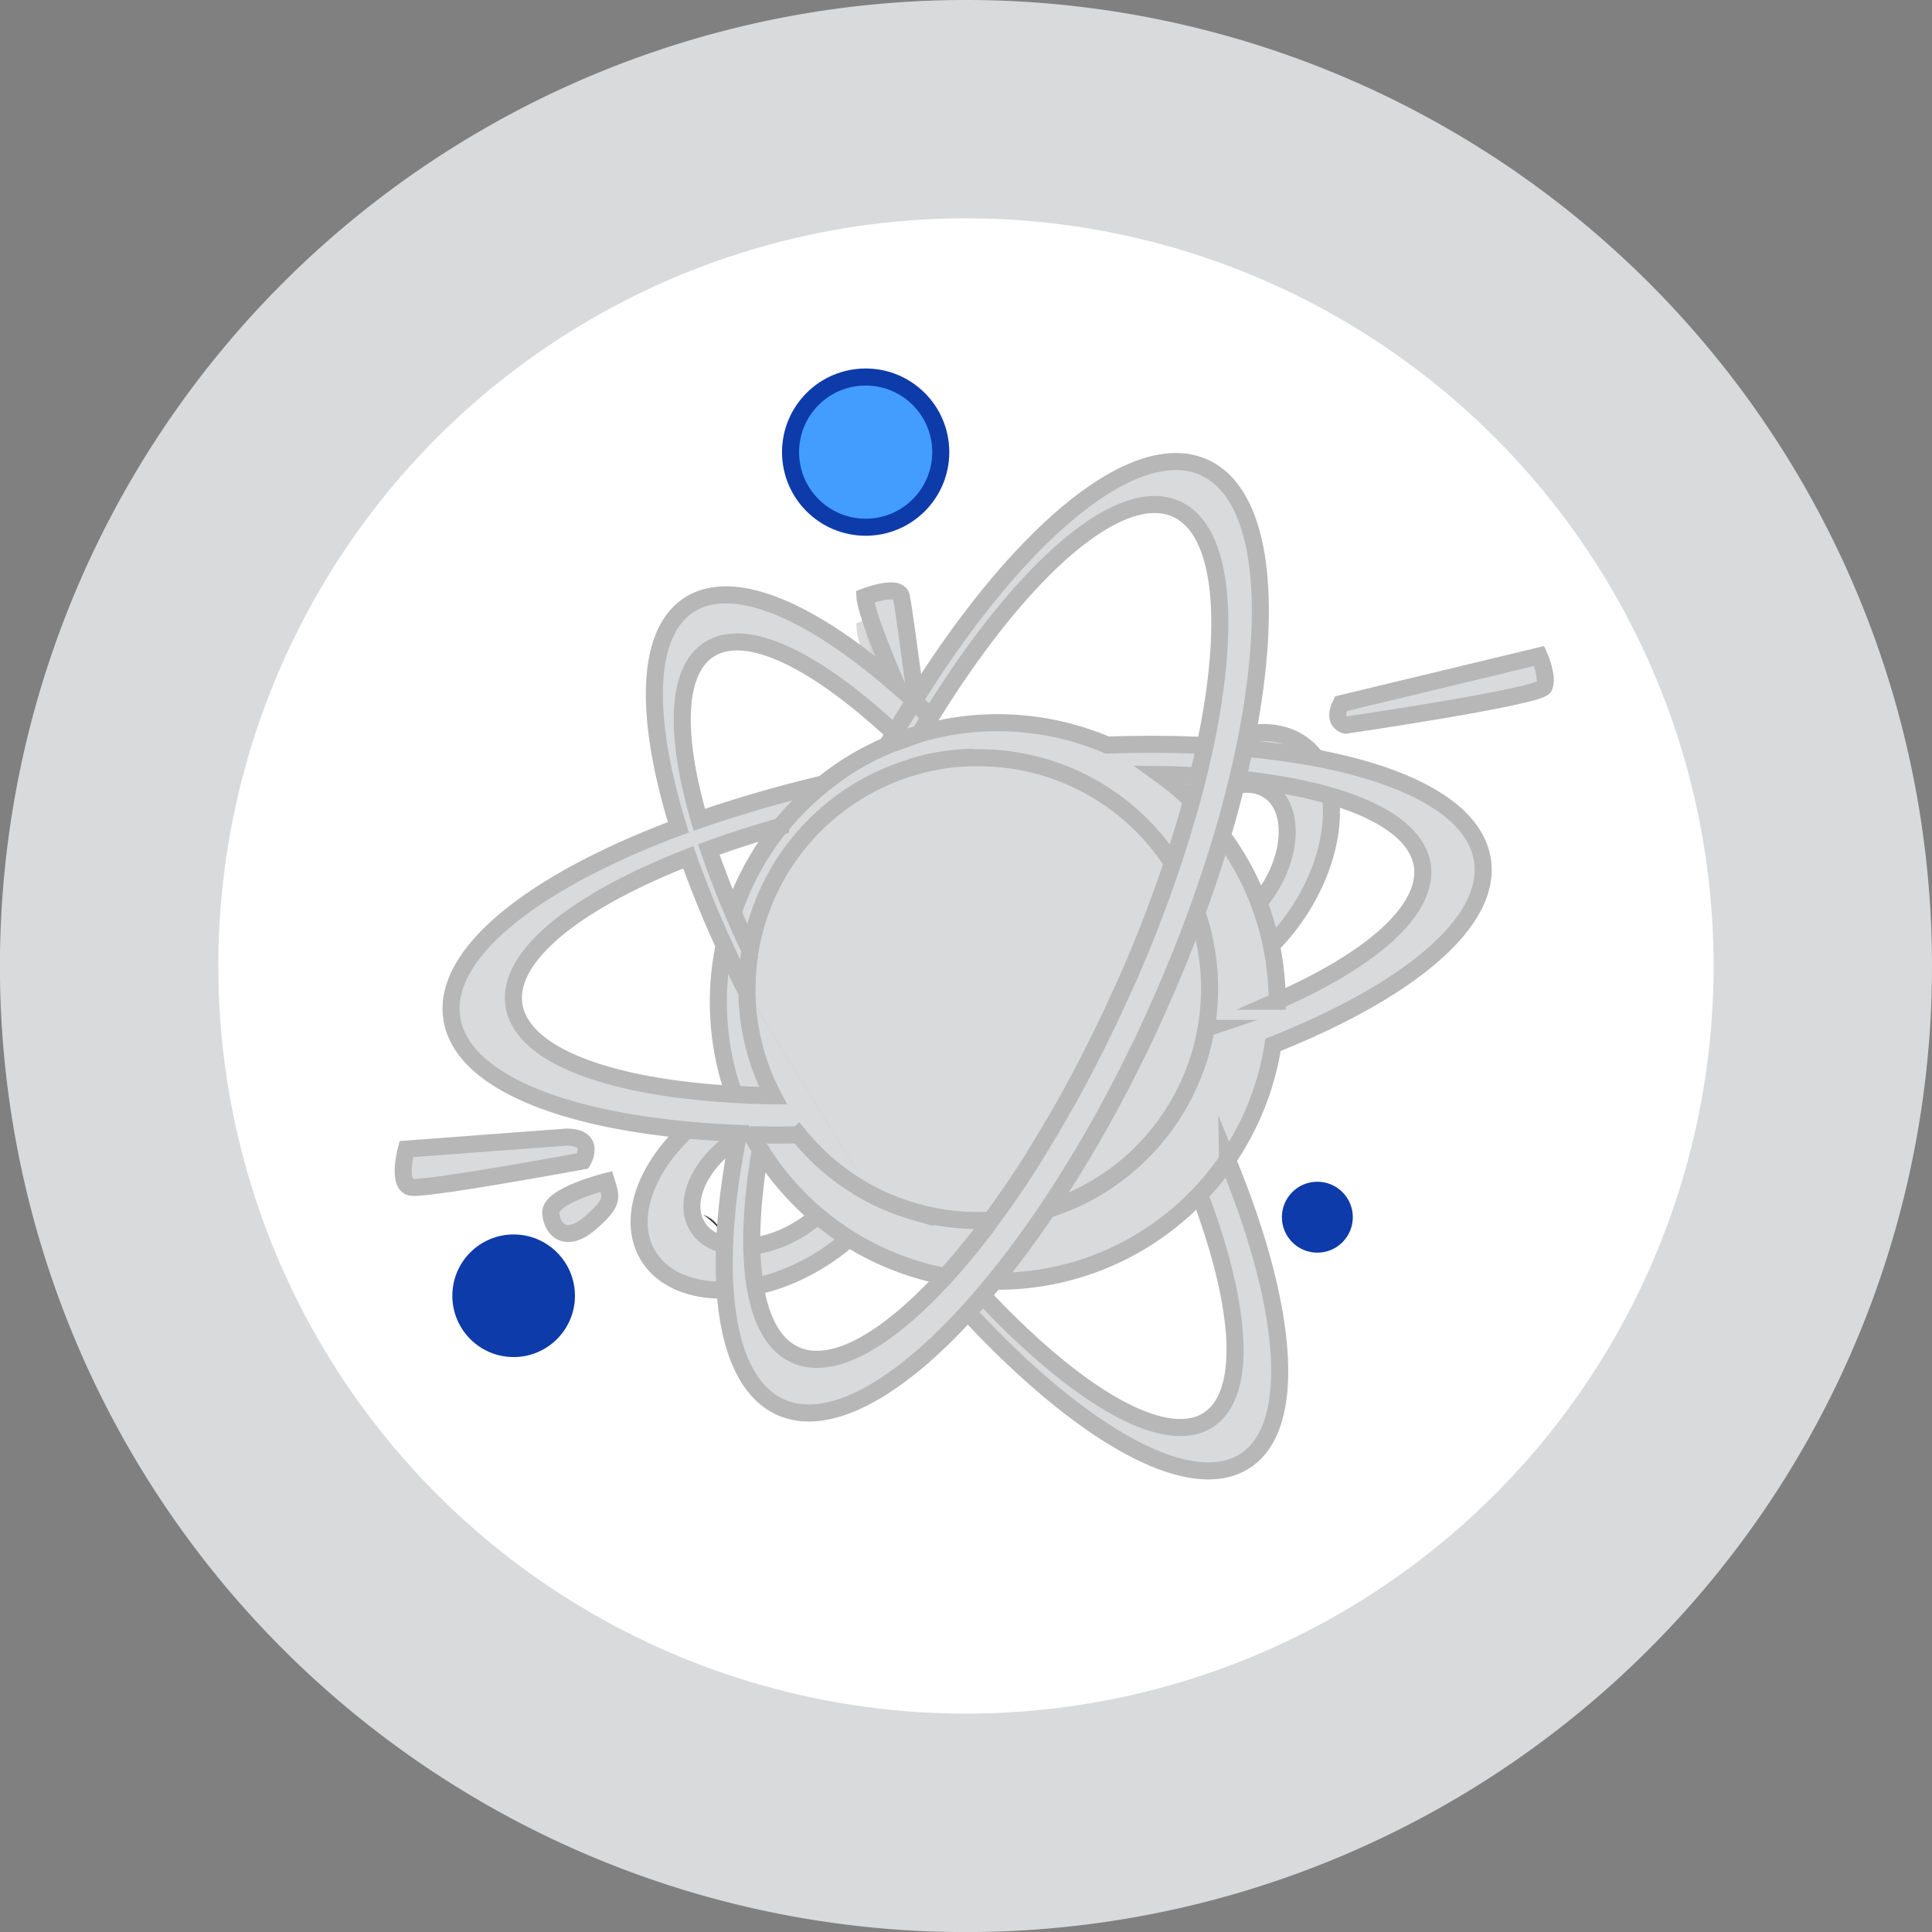 <svg xmlns="http://www.w3.org/2000/svg" viewBox="0 0 272.93 272.93"><rect x="0" y="0" width="272.93" height="272.93" fill="#808080" stroke="none"/><defs><style>.cls-1,.cls-4,.cls-5{fill:#d9dadb;}.cls-2{fill:#fff;}.cls-3{fill:#353535;}.cls-4,.cls-5{stroke:#b7b7b7;stroke-width:2.41px;}.cls-4,.cls-5,.cls-6{stroke-miterlimit:10;}.cls-4{opacity:0.5;}.cls-6{fill:#429dff;stroke:#0e3baa;stroke-width:2.41px;}.cls-7{fill:#0e3baa;}</style></defs><g id="Layer_2" data-name="Layer 2"><g id="Layer_1-2" data-name="Layer 1"><path class="cls-1" d="M272.93,136.46A136.47,136.47,0,1,1,136.46,0,136.47,136.47,0,0,1,272.93,136.46Z"/><circle class="cls-2" cx="136.46" cy="136.46" r="105.62"/><path class="cls-3" d="M101.92,174a12.31,12.31,0,0,0-2.57-2.39A4.45,4.45,0,0,1,101.92,174Z"/><path class="cls-4" d="M127.62,103.46s-5.16-11.46-5.39-14.6c1.8-.68,5.17-1.58,5.17.22.22.67,2.24,16.17,2.24,16.17Z"/><path class="cls-5" d="M183.76,105c-6-4-15.84.19-22,9.39s-6.4,19.94-.43,24,15.84-.19,22-9.4S189.72,109,183.76,105ZM179,126c-3.71,5.5-9.6,8-13.16,5.61s-3.45-8.8.25-14.3,9.6-8,13.16-5.62S182.68,120.53,179,126Z"/><path class="cls-5" d="M126.05,156.74c-3.7-6.18-14.41-6.57-23.94-.87s-14.27,15.32-10.57,21.49,14.41,6.57,23.93.87S129.74,162.91,126.05,156.74Zm-13.27,17c-5.69,3.4-12.09,3.17-14.29-.52s.62-9.43,6.31-12.84,12.09-3.17,14.3.52S118.47,170.33,112.78,173.73Z"/><path class="cls-5" d="M120.69,160c-1.19.07-2.37.12-3.53.16,1.94,3,3.93,5.82,5.94,8.57a32,32,0,0,0,5.51,2.25C125.94,167.5,123.28,163.83,120.69,160Zm42.52-16.73c-.76,1.68-1.52,3.32-2.31,4.93,1.49-.4,2.94-.81,4.37-1.24C164.6,145.7,163.91,144.47,163.21,143.23ZM137,107c-.53,0-1,0-1.58.09a31.68,31.68,0,0,0-4.38.66l-.38.1a184.91,184.91,0,0,1,22,28.3c1.51,2.35,2.95,4.7,4.32,7,.46-1,.91-2,1.37-3l1-2.17c.1-.25.21-.5.32-.74-.71-1.16-1.43-2.31-2.18-3.47A197.05,197.05,0,0,0,137,107Zm-31.53,32.65c0,.17,0,.33,0,.5,2.44,4.78,5.19,9.68,8.25,14.62,1.15,0,2.32,0,3.5-.08A194.38,194.38,0,0,1,106,134.26,32.44,32.44,0,0,0,105.51,139.69Z"/><path class="cls-5" d="M209.42,121.51c-1.7-11.07-23.79-17.29-53-16.25A39.46,39.46,0,0,0,130,103.64l-4.61,1.64a39.48,39.48,0,0,0-23.91,36.26,39.27,39.27,0,0,0,2.22,13.06c1.78.1,3.61.17,5.5.2,1.49,0,3,0,4.56,0-3.06-4.94-5.81-9.84-8.25-14.62,0-.17,0-.33,0-.5a32.44,32.44,0,0,1,.45-5.43,194.38,194.38,0,0,0,11.31,20.47,192.39,192.39,0,0,0,22.59-2.16,196,196,0,0,0,21-4.41c.79-1.61,1.55-3.25,2.31-4.93.7,1.24,1.39,2.47,2.06,3.69,1.75-.52,3.45-1.07,5.11-1.63a30.74,30.74,0,0,1-1.72,6.2l-.85.26q-2.56.78-5.25,1.5a203.94,203.94,0,0,1-22.08,4.62c-6.81,1-13.45,1.74-19.79,2.09,2.59,3.87,5.25,7.54,7.92,11a32,32,0,0,1-5.51-2.25c-2-2.75-4-5.61-5.94-8.57-3.75.15-7.39.17-10.88.08l1.11,2.09a39.42,39.42,0,0,0,26.09,18,38.59,38.59,0,0,0,7,.7h.43a39.29,39.29,0,0,0,28.54-12.24,38.19,38.19,0,0,0,3.94-4.84,39.44,39.44,0,0,0,6.49-16.32C198.94,140,210.77,130.3,209.42,121.51Zm-50,16.57-1,2.17c-.46,1-.91,2-1.37,3-1.37-2.33-2.81-4.68-4.32-7a184.91,184.91,0,0,0-22-28.3l.38-.1a31.68,31.68,0,0,1,4.38-.66c.53,0,1-.08,1.58-.09a197.05,197.05,0,0,1,20.49,26.83c.75,1.16,1.47,2.31,2.18,3.47C159.6,137.58,159.49,137.83,159.39,138.08Zm21,3.37a39.27,39.27,0,0,0-7.72-23.34,40.15,40.15,0,0,0-4.34-5,41.06,41.06,0,0,0-4.43-3.69c20.86.3,35.77,5,37,12.82C201.81,128.56,193.78,135.55,180.36,141.45Z"/><path class="cls-5" d="M165.27,146.92c-.67-1.22-1.36-2.45-2.06-3.69-.76,1.68-1.52,3.32-2.31,4.93-.16.34-.32.67-.49,1q1.11,2.07,2.15,4.09,2.69-.72,5.25-1.5Q166.6,149.35,165.27,146.92Zm8.14,17a38.19,38.19,0,0,1-3.94,4.84c6.08,16.13,6.88,28.54.95,32-6.26,3.59-18.48-3.75-31.59-17.72-.69.82-1.39,1.6-2.08,2.36,15.67,16.89,30.82,25.76,38.77,21.2S182.12,185,173.41,163.89Zm-15.88-30A197.05,197.05,0,0,0,137,107c-.53,0-1,0-1.58.09a31.68,31.68,0,0,0-4.38.66l-.38.1a184.91,184.91,0,0,1,22,28.3c1.51,2.35,2.95,4.7,4.32,7,.46-1,.91-2,1.37-3l1-2.17c.1-.25.21-.5.32-.74C159,136.18,158.28,135,157.53,133.87ZM120.69,160c-.87-1.28-1.72-2.58-2.58-3.9l-.84-1.33A194.38,194.38,0,0,1,106,134.26a32.44,32.44,0,0,0-.45,5.43c0,.17,0,.33,0,.5,2.44,4.78,5.19,9.68,8.25,14.62.63,1,1.27,2.05,1.93,3.08.48.75,1,1.5,1.46,2.23,1.94,3,3.93,5.82,5.94,8.57a32,32,0,0,0,5.51,2.25C125.94,167.5,123.28,163.83,120.69,160Z"/><path class="cls-5" d="M170.87,139.69a32.31,32.31,0,0,1-.49,5.6,30.74,30.74,0,0,1-1.72,6.2A32.6,32.6,0,0,1,140,172.32a176.31,176.31,0,0,0,18.45-32.07c2.72-6.05,5.06-12,7-17.76.07-.18.13-.38.19-.56a32.29,32.29,0,0,1,3.44,7A32.75,32.75,0,0,1,170.87,139.69Z"/><path class="cls-5" d="M129.31,98.71c-1,1.59-2,3.22-3,4.9-.32.54-.64,1.11-1,1.67.63-.27,1.27-.53,1.92-.76.88-.33,1.78-.62,2.69-.88.47-.81,1-1.6,1.43-2.38-.68-.67-1.37-1.32-2.06-2C129.36,99.12,129.34,98.92,129.31,98.71Z"/><path class="cls-5" d="M105.52,140.19c0-.17,0-.33,0-.5a32.67,32.67,0,0,1,25.19-31.8l.38-.1a31.68,31.68,0,0,1,4.38-.66c.53,0,1-.08,1.58-.09.38,0,.76,0,1.15,0a32.61,32.61,0,0,1,27.43,14.91c-.06.18-.12.38-.19.56q-.36,1.08-.75,2.16c-.19.55-.39,1.1-.59,1.65s-.35,1-.53,1.45c-.53,1.43-1.08,2.87-1.66,4.32-.2.49-.4,1-.61,1.49l-.32.8c-.19.45-.38.91-.58,1.37l-.68,1.61c-.11.24-.22.49-.32.74l-1,2.17c-.46,1-.91,2-1.37,3a1.23,1.23,0,0,0-.12.26c-.28.58-.55,1.16-.84,1.73-1.8,3.74-3.67,7.32-5.58,10.72-.33.59-.67,1.18-1,1.75q-1.26,2.17-2.52,4.24c-.34.55-.69,1.11-1,1.65-.79,1.26-1.59,2.48-2.38,3.66l-.6.88c-1,1.46-2,2.87-3,4.21-.59,0-1.19.05-1.79.05a32.56,32.56,0,0,1-9.58-1.43,32,32,0,0,1-5.51-2.25"/><path class="cls-5" d="M105.52,140.19a32.5,32.5,0,0,0,3.69,14.61c-1.89,0-3.72-.1-5.5-.2-17.75-1-30-5.52-31.1-12.6-1.07-6.91,8.74-14.67,24.62-20.89a158.05,158.05,0,0,0,8.29,19.08c0-.17,0-.33,0-.5a32.44,32.44,0,0,1,.45-5.43A136.49,136.49,0,0,1,100.13,120c3.17-1.15,6.56-2.24,10.13-3.26a38.89,38.89,0,0,1,6.07-6,181.55,181.55,0,0,0-17.54,5.07c-3.57-12.29-3.29-21.38,1.65-24.22,5.35-3.07,15,1.83,25.92,12,1-1.68,2-3.31,3-4.9-.56-4.21-1.81-13.64-2-14.16,0-1.79-3.37-.89-5.16-.22.16,2.29,3,9,4.45,12.46C114.69,86.37,104,81.64,97.72,85.22,91.18,89,90.92,101,95.83,116.87c-20.5,7.66-33.43,17.85-32,27,1.45,9.43,17.69,15.34,40.53,16.24-4,19.91-2.2,35,5.91,38.68,6.7,3,16.42-2.39,26.51-13.49.69-.76,1.39-1.54,2.08-2.36.56-.65,1.11-1.32,1.67-2,2.22-2.72,4.44-5.7,6.64-8.89l.8-1.18a185.85,185.85,0,0,0,12.47-21.73c1-1.94,1.89-3.91,2.8-5.93l.15-.34c2.06-4.57,3.92-9.11,5.55-13.56l.15-.4c1.34-3.68,2.53-7.3,3.58-10.82,7.78-26.29,7.28-47.62-2.57-52.06s-26.22,9.36-40.76,32.66c0,.21.05.41.07.59.69.64,1.38,1.29,2.06,2,12.73-20.65,26.61-33,34.69-29.38,7.58,3.41,8,20,2.17,41.27q-1.19,4.27-2.68,8.78c-.06.18-.12.38-.19.56q-.36,1.08-.75,2.16c-.19.55-.39,1.1-.59,1.65s-.35,1-.53,1.45c-.53,1.43-1.08,2.87-1.66,4.32-.2.49-.4,1-.61,1.49l-.32.8c-.19.45-.38.91-.58,1.37l-.68,1.61c-.11.24-.22.49-.32.74l-1,2.17c-.46,1-.91,2-1.37,3a1.23,1.23,0,0,0-.12.26c-.28.58-.55,1.16-.84,1.73-1.8,3.74-3.67,7.32-5.58,10.72-.33.59-.67,1.18-1,1.75q-1.26,2.17-2.52,4.24c-.34.55-.69,1.11-1,1.65-.79,1.26-1.59,2.48-2.38,3.66l-.6.88c-1,1.46-2,2.87-3,4.21l-.71,1q-2.19,2.88-4.35,5.37c-.48.56-1,1.1-1.44,1.62-.21.24-.43.47-.64.69-8,8.55-15.42,12.65-20.53,10.35-6-2.72-7.52-13.84-4.92-29-.43-.69-.8-1.27-1.18-2,0,0,0-.1.07-.1,2.12.05,4.28.07,6.5,0a32.62,32.62,0,0,0,10.32,8.45"/><path class="cls-5" d="M189.44,99.41l28-6.74s1.34,3,.67,4.38-28,5.39-28,5.39S188.1,102.1,189.44,99.41Z"/><path class="cls-5" d="M80,160.64,57.4,162.33s-1.35,5,.67,5.39S82.33,164,82.33,164,84.35,160.64,80,160.64Z"/><path class="cls-5" d="M85.66,166.9s-8.08,2-7.86,4.49,2.25,4.27,5.62,1.35S86.34,169.14,85.66,166.9Z"/><circle class="cls-6" cx="122.29" cy="63.87" r="10.61"/><circle class="cls-7" cx="72.56" cy="183.05" r="8.66"/><circle class="cls-7" cx="186.1" cy="171.95" r="5.01"/></g></g></svg>